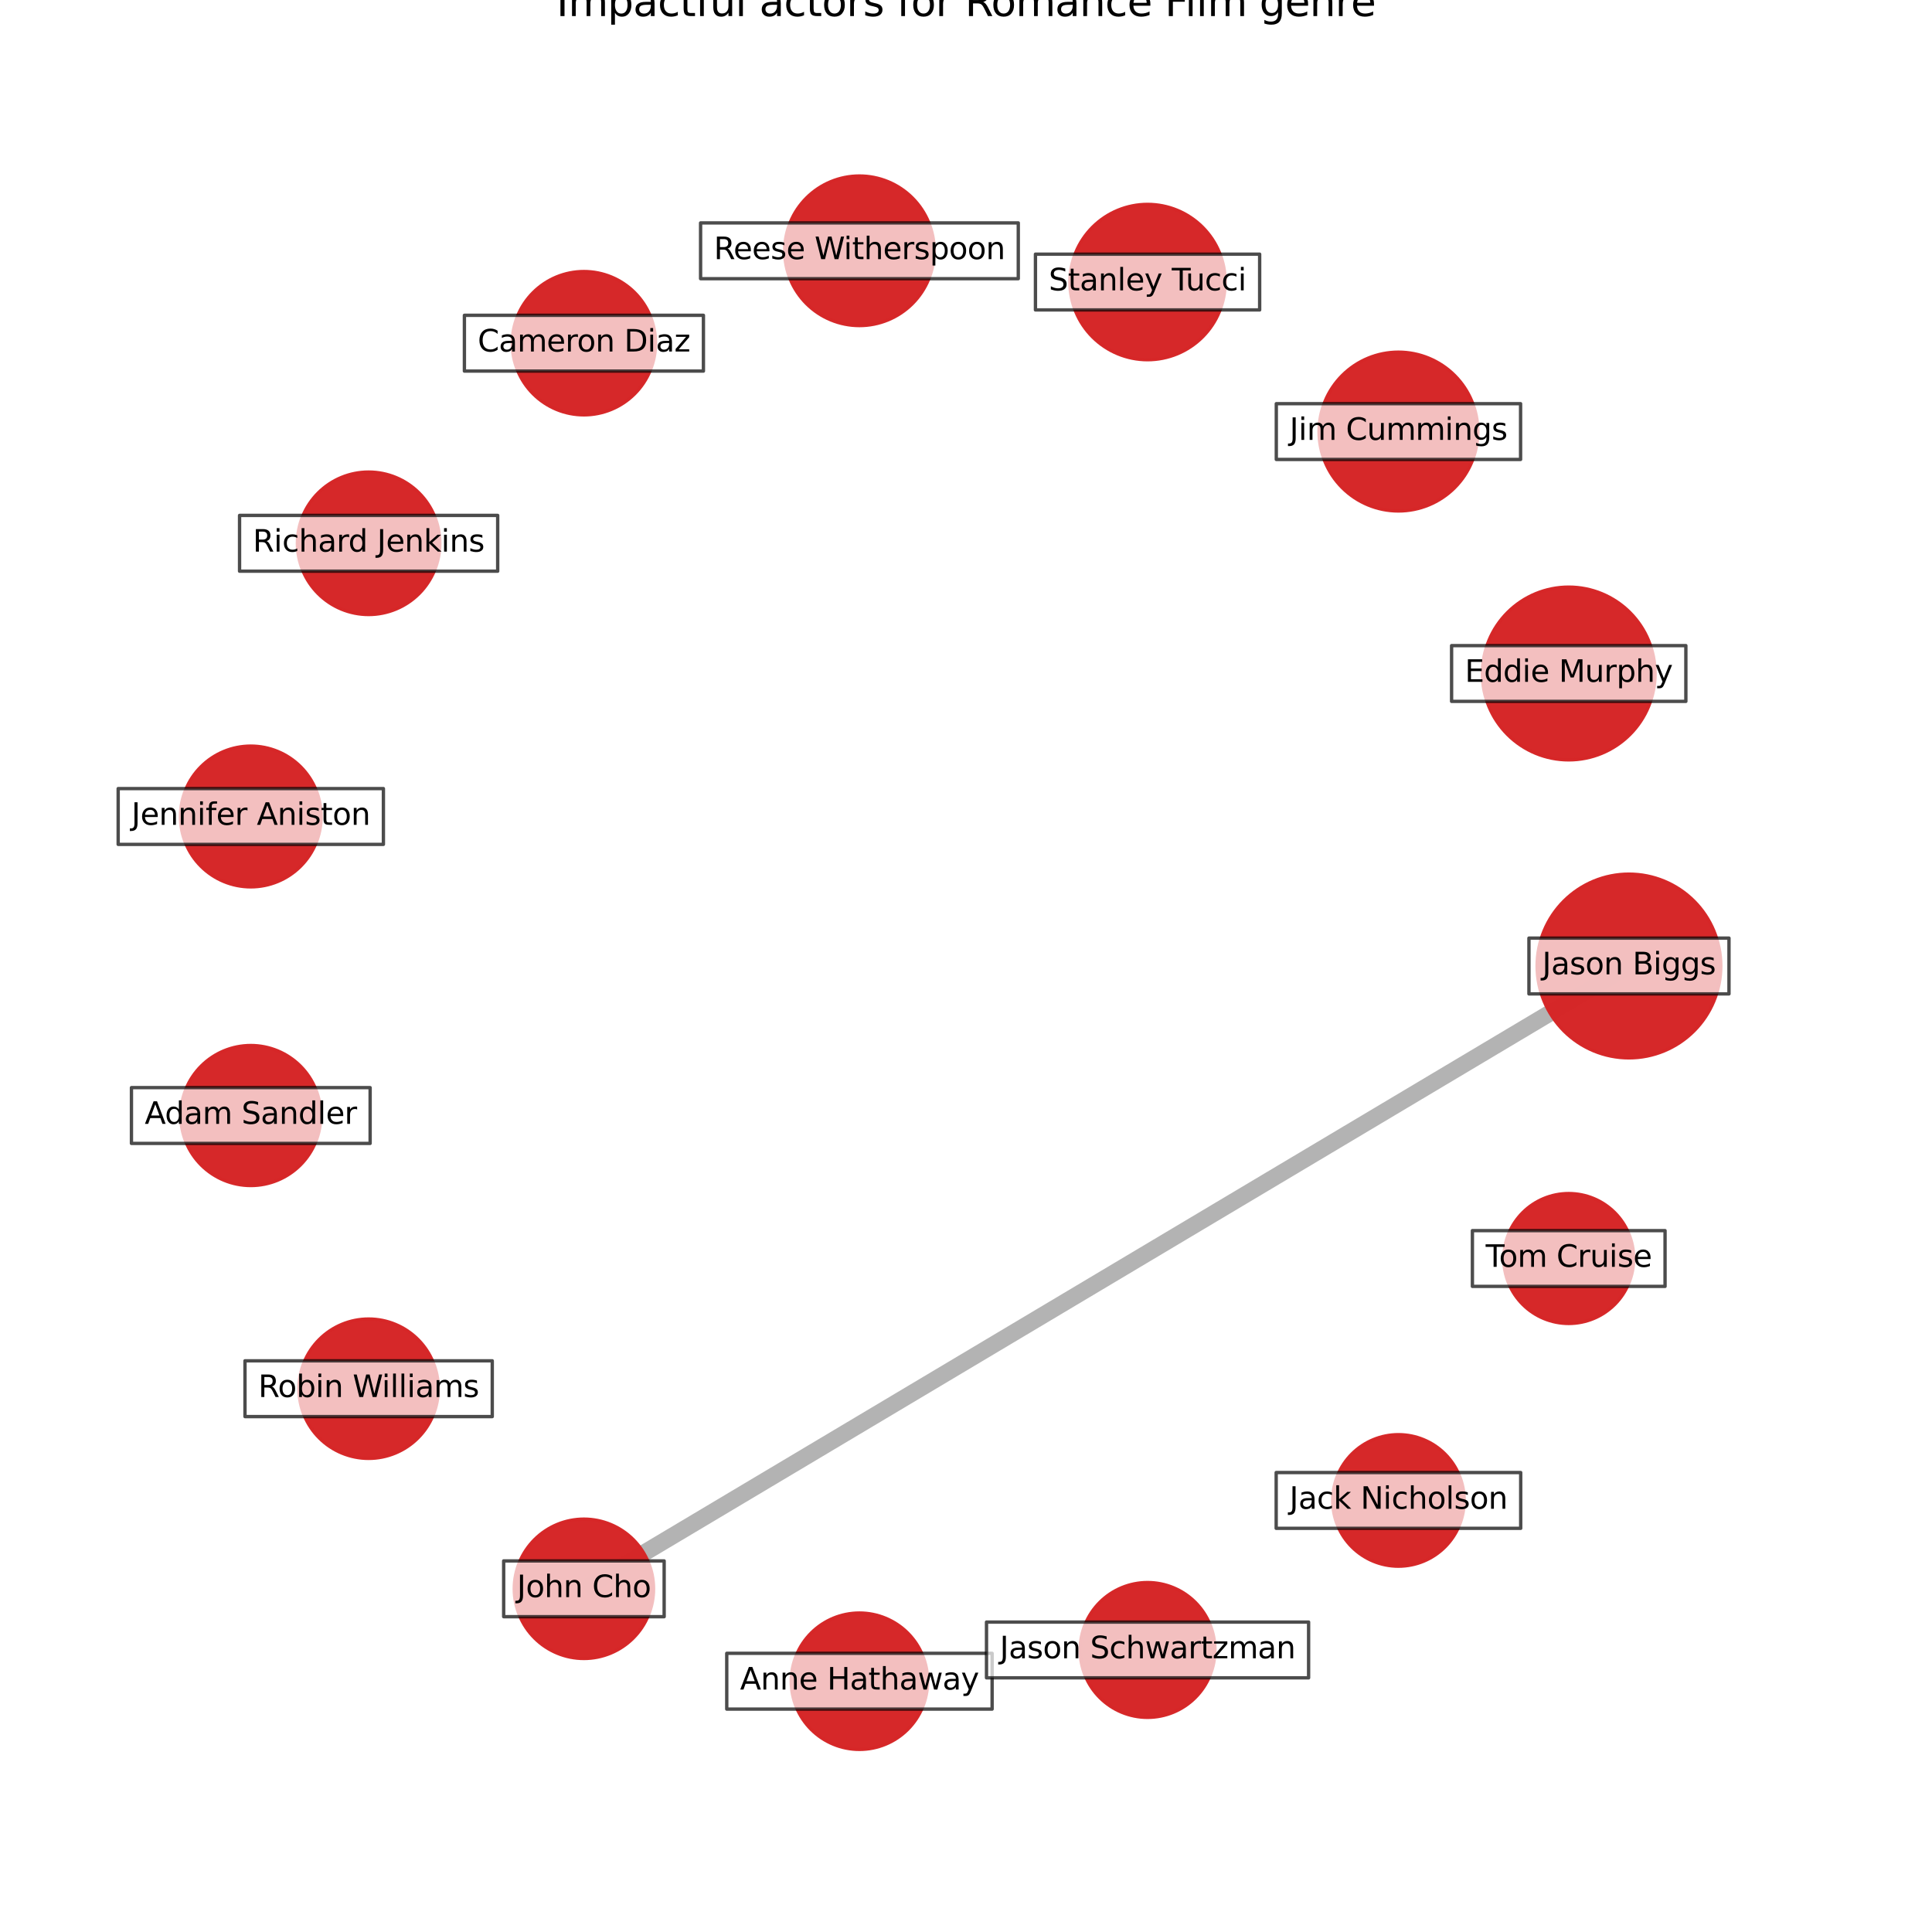 <?xml version="1.0" encoding="utf-8" standalone="no"?>
<!DOCTYPE svg PUBLIC "-//W3C//DTD SVG 1.1//EN"
  "http://www.w3.org/Graphics/SVG/1.1/DTD/svg11.dtd">
<svg xmlns:xlink="http://www.w3.org/1999/xlink" width="576pt" height="576pt" viewBox="0 0 576 576" xmlns="http://www.w3.org/2000/svg" version="1.1">
 <defs>
  <style type="text/css">*{stroke-linejoin: round; stroke-linecap: butt}</style>
 </defs>
 <g id="figure_1">
  <g id="patch_1">
   <path d="M 0 576 
L 576 576 
L 576 0 
L 0 0 
z
" style="fill: #ffffff"/>
  </g>
  <g id="axes_1">
   <g id="LineCollection_1">
    <path d="M 485.652 288 
L 174.086 473.68 
" clip-path="url(#p1ddff56d52)" style="fill: none; stroke: #000000; stroke-opacity: 0.3; stroke-width: 5"/>
   </g>
   <g id="PathCollection_1">
    <path d="M 485.652 315.386 
C 492.915 315.386 499.882 312.501 505.017 307.365 
C 510.153 302.229 513.039 295.263 513.039 288 
C 513.039 280.737 510.153 273.771 505.017 268.635 
C 499.882 263.499 492.915 260.614 485.652 260.614 
C 478.39 260.614 471.423 263.499 466.288 268.635 
C 461.152 273.771 458.266 280.737 458.266 288 
C 458.266 295.263 461.152 302.229 466.288 307.365 
C 471.423 312.501 478.39 315.386 485.652 315.386 
z
" clip-path="url(#p1ddff56d52)" style="fill: #d62728; fill-opacity: 0.99; stroke: #d62728; stroke-opacity: 0.99"/>
    <path d="M 467.695 226.542 
C 474.524 226.542 481.073 223.829 485.902 219.001 
C 490.731 214.172 493.444 207.622 493.444 200.794 
C 493.444 193.965 490.731 187.415 485.902 182.586 
C 481.073 177.758 474.524 175.045 467.695 175.045 
C 460.866 175.045 454.316 177.758 449.488 182.586 
C 444.659 187.415 441.946 193.965 441.946 200.794 
C 441.946 207.622 444.659 214.172 449.488 219.001 
C 454.316 223.829 460.866 226.542 467.695 226.542 
z
" clip-path="url(#p1ddff56d52)" style="fill: #d62728; fill-opacity: 0.99; stroke: #d62728; stroke-opacity: 0.99"/>
    <path d="M 416.927 152.336 
C 423.205 152.336 429.226 149.842 433.665 145.403 
C 438.104 140.965 440.598 134.943 440.598 128.666 
C 440.598 122.388 438.104 116.367 433.665 111.928 
C 429.226 107.489 423.205 104.995 416.927 104.995 
C 410.65 104.995 404.628 107.489 400.19 111.928 
C 395.751 116.367 393.257 122.388 393.257 128.666 
C 393.257 134.943 395.751 140.965 400.19 145.403 
C 404.628 149.842 410.65 152.336 416.927 152.336 
z
" clip-path="url(#p1ddff56d52)" style="fill: #d62728; fill-opacity: 0.99; stroke: #d62728; stroke-opacity: 0.99"/>
    <path d="M 342.128 107.242 
C 348.268 107.242 354.157 104.802 358.499 100.46 
C 362.841 96.118 365.281 90.229 365.281 84.088 
C 365.281 77.948 362.841 72.059 358.499 67.717 
C 354.157 63.375 348.268 60.935 342.128 60.935 
C 335.987 60.935 330.098 63.375 325.756 67.717 
C 321.414 72.059 318.975 77.948 318.975 84.088 
C 318.975 90.229 321.414 96.118 325.756 100.46 
C 330.098 104.802 335.987 107.242 342.128 107.242 
z
" clip-path="url(#p1ddff56d52)" style="fill: #d62728; fill-opacity: 0.99; stroke: #d62728; stroke-opacity: 0.99"/>
    <path d="M 256.23 97.064 
C 262.142 97.064 267.813 94.715 271.994 90.534 
C 276.175 86.353 278.524 80.682 278.524 74.769 
C 278.524 68.857 276.175 63.186 271.994 59.005 
C 267.813 54.824 262.142 52.475 256.23 52.475 
C 250.317 52.475 244.646 54.824 240.465 59.005 
C 236.284 63.186 233.935 68.857 233.935 74.769 
C 233.935 80.682 236.284 86.353 240.465 90.534 
C 244.646 94.715 250.317 97.064 256.23 97.064 
z
" clip-path="url(#p1ddff56d52)" style="fill: #d62728; fill-opacity: 0.99; stroke: #d62728; stroke-opacity: 0.99"/>
    <path d="M 174.086 123.682 
C 179.751 123.682 185.185 121.431 189.191 117.425 
C 193.198 113.419 195.448 107.985 195.448 102.32 
C 195.448 96.654 193.198 91.22 189.191 87.214 
C 185.185 83.208 179.751 80.957 174.086 80.957 
C 168.42 80.957 162.986 83.208 158.98 87.214 
C 154.974 91.22 152.723 96.654 152.723 102.32 
C 152.723 107.985 154.974 113.419 158.98 117.425 
C 162.986 121.431 168.42 123.682 174.086 123.682 
z
" clip-path="url(#p1ddff56d52)" style="fill: #d62728; fill-opacity: 0.99; stroke: #d62728; stroke-opacity: 0.99"/>
    <path d="M 109.9 183.209 
C 115.531 183.209 120.932 180.972 124.914 176.99 
C 128.896 173.008 131.133 167.607 131.133 161.976 
C 131.133 156.345 128.896 150.943 124.914 146.961 
C 120.932 142.979 115.531 140.742 109.9 140.742 
C 104.268 140.742 98.867 142.979 94.885 146.961 
C 90.903 150.943 88.666 156.345 88.666 161.976 
C 88.666 167.607 90.903 173.008 94.885 176.99 
C 98.867 180.972 104.268 183.209 109.9 183.209 
z
" clip-path="url(#p1ddff56d52)" style="fill: #d62728; fill-opacity: 0.99; stroke: #d62728; stroke-opacity: 0.99"/>
    <path d="M 74.769 264.403 
C 80.333 264.403 85.67 262.192 89.604 258.258 
C 93.539 254.323 95.749 248.987 95.749 243.423 
C 95.749 237.859 93.539 232.522 89.604 228.588 
C 85.67 224.653 80.333 222.443 74.769 222.443 
C 69.205 222.443 63.868 224.653 59.934 228.588 
C 56 232.522 53.789 237.859 53.789 243.423 
C 53.789 248.987 56 254.323 59.934 258.258 
C 63.868 262.192 69.205 264.403 74.769 264.403 
z
" clip-path="url(#p1ddff56d52)" style="fill: #d62728; fill-opacity: 0.99; stroke: #d62728; stroke-opacity: 0.99"/>
    <path d="M 74.769 353.448 
C 80.304 353.448 85.613 351.249 89.527 347.335 
C 93.441 343.421 95.64 338.112 95.64 332.577 
C 95.64 327.042 93.441 321.733 89.527 317.82 
C 85.613 313.906 80.304 311.707 74.769 311.707 
C 69.234 311.707 63.925 313.906 60.012 317.82 
C 56.098 321.733 53.899 327.042 53.899 332.577 
C 53.899 338.112 56.098 343.421 60.012 347.335 
C 63.925 351.249 69.234 353.448 74.769 353.448 
z
" clip-path="url(#p1ddff56d52)" style="fill: #d62728; fill-opacity: 0.99; stroke: #d62728; stroke-opacity: 0.99"/>
    <path d="M 109.9 434.796 
C 115.408 434.796 120.692 432.607 124.587 428.712 
C 128.482 424.817 130.671 419.533 130.671 414.024 
C 130.671 408.516 128.482 403.232 124.587 399.337 
C 120.692 395.441 115.408 393.253 109.9 393.253 
C 104.391 393.253 99.107 395.441 95.212 399.337 
C 91.317 403.232 89.128 408.516 89.128 414.024 
C 89.128 419.533 91.317 424.817 95.212 428.712 
C 99.107 432.607 104.391 434.796 109.9 434.796 
z
" clip-path="url(#p1ddff56d52)" style="fill: #d62728; fill-opacity: 0.99; stroke: #d62728; stroke-opacity: 0.99"/>
    <path d="M 174.086 494.448 
C 179.594 494.448 184.876 492.26 188.771 488.366 
C 192.666 484.471 194.854 479.188 194.854 473.68 
C 194.854 468.173 192.666 462.89 188.771 458.995 
C 184.876 455.101 179.594 452.912 174.086 452.912 
C 168.578 452.912 163.295 455.101 159.401 458.995 
C 155.506 462.89 153.318 468.173 153.318 473.68 
C 153.318 479.188 155.506 484.471 159.401 488.366 
C 163.295 492.26 168.578 494.448 174.086 494.448 
z
" clip-path="url(#p1ddff56d52)" style="fill: #d62728; fill-opacity: 0.99; stroke: #d62728; stroke-opacity: 0.99"/>
    <path d="M 256.23 521.558 
C 261.62 521.558 266.791 519.416 270.603 515.604 
C 274.415 511.792 276.557 506.622 276.557 501.231 
C 276.557 495.84 274.415 490.669 270.603 486.857 
C 266.791 483.045 261.62 480.904 256.23 480.904 
C 250.839 480.904 245.668 483.045 241.856 486.857 
C 238.044 490.669 235.902 495.84 235.902 501.231 
C 235.902 506.622 238.044 511.792 241.856 515.604 
C 245.668 519.416 250.839 521.558 256.23 521.558 
z
" clip-path="url(#p1ddff56d52)" style="fill: #d62728; fill-opacity: 0.99; stroke: #d62728; stroke-opacity: 0.99"/>
    <path d="M 342.128 512.006 
C 347.457 512.006 352.569 509.889 356.337 506.121 
C 360.105 502.352 362.222 497.241 362.222 491.912 
C 362.222 486.582 360.105 481.471 356.337 477.702 
C 352.569 473.934 347.457 471.817 342.128 471.817 
C 336.798 471.817 331.687 473.934 327.918 477.702 
C 324.15 481.471 322.033 486.582 322.033 491.912 
C 322.033 497.241 324.15 502.352 327.918 506.121 
C 331.687 509.889 336.798 512.006 342.128 512.006 
z
" clip-path="url(#p1ddff56d52)" style="fill: #d62728; fill-opacity: 0.99; stroke: #d62728; stroke-opacity: 0.99"/>
    <path d="M 416.927 466.938 
C 422.126 466.938 427.113 464.872 430.789 461.196 
C 434.465 457.52 436.531 452.533 436.531 447.334 
C 436.531 442.135 434.465 437.149 430.789 433.472 
C 427.113 429.796 422.126 427.731 416.927 427.731 
C 411.728 427.731 406.742 429.796 403.066 433.472 
C 399.389 437.149 397.324 442.135 397.324 447.334 
C 397.324 452.533 399.389 457.52 403.066 461.196 
C 406.742 464.872 411.728 466.938 416.927 466.938 
z
" clip-path="url(#p1ddff56d52)" style="fill: #d62728; fill-opacity: 0.99; stroke: #d62728; stroke-opacity: 0.99"/>
    <path d="M 467.695 394.571 
C 472.831 394.571 477.757 392.531 481.388 388.9 
C 485.019 385.268 487.06 380.342 487.06 375.206 
C 487.06 370.071 485.019 365.145 481.388 361.513 
C 477.757 357.882 472.831 355.842 467.695 355.842 
C 462.559 355.842 457.633 357.882 454.002 361.513 
C 450.37 365.145 448.33 370.071 448.33 375.206 
C 448.33 380.342 450.37 385.268 454.002 388.9 
C 457.633 392.531 462.559 394.571 467.695 394.571 
z
" clip-path="url(#p1ddff56d52)" style="fill: #d62728; fill-opacity: 0.99; stroke: #d62728; stroke-opacity: 0.99"/>
   </g>
   <g id="text_1">
    <g id="patch_2">
     <path d="M 455.832 296.315 
L 515.473 296.315 
L 515.473 279.685 
L 455.832 279.685 
z
" clip-path="url(#p1ddff56d52)" style="fill: #ffffff; opacity: 0.7; stroke: #000000; stroke-linejoin: miter"/>
    </g>
    <g clip-path="url(#p1ddff56d52)">
     <!-- Jason Biggs -->
     <g transform="translate(459.792 290.483)scale(0.09 -0.09)">
      <defs>
       <path id="DejaVuSans-4a" d="M 628 4666 
L 1259 4666 
L 1259 325 
Q 1259 -519 939 -900 
Q 619 -1281 -91 -1281 
L -331 -1281 
L -331 -750 
L -134 -750 
Q 284 -750 456 -515 
Q 628 -281 628 325 
L 628 4666 
z
" transform="scale(0.016)"/>
       <path id="DejaVuSans-61" d="M 2194 1759 
Q 1497 1759 1228 1600 
Q 959 1441 959 1056 
Q 959 750 1161 570 
Q 1363 391 1709 391 
Q 2188 391 2477 730 
Q 2766 1069 2766 1631 
L 2766 1759 
L 2194 1759 
z
M 3341 1997 
L 3341 0 
L 2766 0 
L 2766 531 
Q 2569 213 2275 61 
Q 1981 -91 1556 -91 
Q 1019 -91 701 211 
Q 384 513 384 1019 
Q 384 1609 779 1909 
Q 1175 2209 1959 2209 
L 2766 2209 
L 2766 2266 
Q 2766 2663 2505 2880 
Q 2244 3097 1772 3097 
Q 1472 3097 1187 3025 
Q 903 2953 641 2809 
L 641 3341 
Q 956 3463 1253 3523 
Q 1550 3584 1831 3584 
Q 2591 3584 2966 3190 
Q 3341 2797 3341 1997 
z
" transform="scale(0.016)"/>
       <path id="DejaVuSans-73" d="M 2834 3397 
L 2834 2853 
Q 2591 2978 2328 3040 
Q 2066 3103 1784 3103 
Q 1356 3103 1142 2972 
Q 928 2841 928 2578 
Q 928 2378 1081 2264 
Q 1234 2150 1697 2047 
L 1894 2003 
Q 2506 1872 2764 1633 
Q 3022 1394 3022 966 
Q 3022 478 2636 193 
Q 2250 -91 1575 -91 
Q 1294 -91 989 -36 
Q 684 19 347 128 
L 347 722 
Q 666 556 975 473 
Q 1284 391 1588 391 
Q 1994 391 2212 530 
Q 2431 669 2431 922 
Q 2431 1156 2273 1281 
Q 2116 1406 1581 1522 
L 1381 1569 
Q 847 1681 609 1914 
Q 372 2147 372 2553 
Q 372 3047 722 3315 
Q 1072 3584 1716 3584 
Q 2034 3584 2315 3537 
Q 2597 3491 2834 3397 
z
" transform="scale(0.016)"/>
       <path id="DejaVuSans-6f" d="M 1959 3097 
Q 1497 3097 1228 2736 
Q 959 2375 959 1747 
Q 959 1119 1226 758 
Q 1494 397 1959 397 
Q 2419 397 2687 759 
Q 2956 1122 2956 1747 
Q 2956 2369 2687 2733 
Q 2419 3097 1959 3097 
z
M 1959 3584 
Q 2709 3584 3137 3096 
Q 3566 2609 3566 1747 
Q 3566 888 3137 398 
Q 2709 -91 1959 -91 
Q 1206 -91 779 398 
Q 353 888 353 1747 
Q 353 2609 779 3096 
Q 1206 3584 1959 3584 
z
" transform="scale(0.016)"/>
       <path id="DejaVuSans-6e" d="M 3513 2113 
L 3513 0 
L 2938 0 
L 2938 2094 
Q 2938 2591 2744 2837 
Q 2550 3084 2163 3084 
Q 1697 3084 1428 2787 
Q 1159 2491 1159 1978 
L 1159 0 
L 581 0 
L 581 3500 
L 1159 3500 
L 1159 2956 
Q 1366 3272 1645 3428 
Q 1925 3584 2291 3584 
Q 2894 3584 3203 3211 
Q 3513 2838 3513 2113 
z
" transform="scale(0.016)"/>
       <path id="DejaVuSans-20" transform="scale(0.016)"/>
       <path id="DejaVuSans-42" d="M 1259 2228 
L 1259 519 
L 2272 519 
Q 2781 519 3026 730 
Q 3272 941 3272 1375 
Q 3272 1813 3026 2020 
Q 2781 2228 2272 2228 
L 1259 2228 
z
M 1259 4147 
L 1259 2741 
L 2194 2741 
Q 2656 2741 2882 2914 
Q 3109 3088 3109 3444 
Q 3109 3797 2882 3972 
Q 2656 4147 2194 4147 
L 1259 4147 
z
M 628 4666 
L 2241 4666 
Q 2963 4666 3353 4366 
Q 3744 4066 3744 3513 
Q 3744 3084 3544 2831 
Q 3344 2578 2956 2516 
Q 3422 2416 3680 2098 
Q 3938 1781 3938 1306 
Q 3938 681 3513 340 
Q 3088 0 2303 0 
L 628 0 
L 628 4666 
z
" transform="scale(0.016)"/>
       <path id="DejaVuSans-69" d="M 603 3500 
L 1178 3500 
L 1178 0 
L 603 0 
L 603 3500 
z
M 603 4863 
L 1178 4863 
L 1178 4134 
L 603 4134 
L 603 4863 
z
" transform="scale(0.016)"/>
       <path id="DejaVuSans-67" d="M 2906 1791 
Q 2906 2416 2648 2759 
Q 2391 3103 1925 3103 
Q 1463 3103 1205 2759 
Q 947 2416 947 1791 
Q 947 1169 1205 825 
Q 1463 481 1925 481 
Q 2391 481 2648 825 
Q 2906 1169 2906 1791 
z
M 3481 434 
Q 3481 -459 3084 -895 
Q 2688 -1331 1869 -1331 
Q 1566 -1331 1297 -1286 
Q 1028 -1241 775 -1147 
L 775 -588 
Q 1028 -725 1275 -790 
Q 1522 -856 1778 -856 
Q 2344 -856 2625 -561 
Q 2906 -266 2906 331 
L 2906 616 
Q 2728 306 2450 153 
Q 2172 0 1784 0 
Q 1141 0 747 490 
Q 353 981 353 1791 
Q 353 2603 747 3093 
Q 1141 3584 1784 3584 
Q 2172 3584 2450 3431 
Q 2728 3278 2906 2969 
L 2906 3500 
L 3481 3500 
L 3481 434 
z
" transform="scale(0.016)"/>
      </defs>
      <use xlink:href="#DejaVuSans-4a"/>
      <use xlink:href="#DejaVuSans-61" x="29.492"/>
      <use xlink:href="#DejaVuSans-73" x="90.771"/>
      <use xlink:href="#DejaVuSans-6f" x="142.871"/>
      <use xlink:href="#DejaVuSans-6e" x="204.053"/>
      <use xlink:href="#DejaVuSans-20" x="267.432"/>
      <use xlink:href="#DejaVuSans-42" x="299.219"/>
      <use xlink:href="#DejaVuSans-69" x="367.822"/>
      <use xlink:href="#DejaVuSans-67" x="395.605"/>
      <use xlink:href="#DejaVuSans-67" x="459.082"/>
      <use xlink:href="#DejaVuSans-73" x="522.559"/>
     </g>
    </g>
   </g>
   <g id="text_2">
    <g id="patch_3">
     <path d="M 432.772 209.109 
L 502.618 209.109 
L 502.618 192.478 
L 432.772 192.478 
z
" clip-path="url(#p1ddff56d52)" style="fill: #ffffff; opacity: 0.7; stroke: #000000; stroke-linejoin: miter"/>
    </g>
    <g clip-path="url(#p1ddff56d52)">
     <!-- Eddie Murphy -->
     <g transform="translate(436.732 203.277)scale(0.09 -0.09)">
      <defs>
       <path id="DejaVuSans-45" d="M 628 4666 
L 3578 4666 
L 3578 4134 
L 1259 4134 
L 1259 2753 
L 3481 2753 
L 3481 2222 
L 1259 2222 
L 1259 531 
L 3634 531 
L 3634 0 
L 628 0 
L 628 4666 
z
" transform="scale(0.016)"/>
       <path id="DejaVuSans-64" d="M 2906 2969 
L 2906 4863 
L 3481 4863 
L 3481 0 
L 2906 0 
L 2906 525 
Q 2725 213 2448 61 
Q 2172 -91 1784 -91 
Q 1150 -91 751 415 
Q 353 922 353 1747 
Q 353 2572 751 3078 
Q 1150 3584 1784 3584 
Q 2172 3584 2448 3432 
Q 2725 3281 2906 2969 
z
M 947 1747 
Q 947 1113 1208 752 
Q 1469 391 1925 391 
Q 2381 391 2643 752 
Q 2906 1113 2906 1747 
Q 2906 2381 2643 2742 
Q 2381 3103 1925 3103 
Q 1469 3103 1208 2742 
Q 947 2381 947 1747 
z
" transform="scale(0.016)"/>
       <path id="DejaVuSans-65" d="M 3597 1894 
L 3597 1613 
L 953 1613 
Q 991 1019 1311 708 
Q 1631 397 2203 397 
Q 2534 397 2845 478 
Q 3156 559 3463 722 
L 3463 178 
Q 3153 47 2828 -22 
Q 2503 -91 2169 -91 
Q 1331 -91 842 396 
Q 353 884 353 1716 
Q 353 2575 817 3079 
Q 1281 3584 2069 3584 
Q 2775 3584 3186 3129 
Q 3597 2675 3597 1894 
z
M 3022 2063 
Q 3016 2534 2758 2815 
Q 2500 3097 2075 3097 
Q 1594 3097 1305 2825 
Q 1016 2553 972 2059 
L 3022 2063 
z
" transform="scale(0.016)"/>
       <path id="DejaVuSans-4d" d="M 628 4666 
L 1569 4666 
L 2759 1491 
L 3956 4666 
L 4897 4666 
L 4897 0 
L 4281 0 
L 4281 4097 
L 3078 897 
L 2444 897 
L 1241 4097 
L 1241 0 
L 628 0 
L 628 4666 
z
" transform="scale(0.016)"/>
       <path id="DejaVuSans-75" d="M 544 1381 
L 544 3500 
L 1119 3500 
L 1119 1403 
Q 1119 906 1312 657 
Q 1506 409 1894 409 
Q 2359 409 2629 706 
Q 2900 1003 2900 1516 
L 2900 3500 
L 3475 3500 
L 3475 0 
L 2900 0 
L 2900 538 
Q 2691 219 2414 64 
Q 2138 -91 1772 -91 
Q 1169 -91 856 284 
Q 544 659 544 1381 
z
M 1991 3584 
L 1991 3584 
z
" transform="scale(0.016)"/>
       <path id="DejaVuSans-72" d="M 2631 2963 
Q 2534 3019 2420 3045 
Q 2306 3072 2169 3072 
Q 1681 3072 1420 2755 
Q 1159 2438 1159 1844 
L 1159 0 
L 581 0 
L 581 3500 
L 1159 3500 
L 1159 2956 
Q 1341 3275 1631 3429 
Q 1922 3584 2338 3584 
Q 2397 3584 2469 3576 
Q 2541 3569 2628 3553 
L 2631 2963 
z
" transform="scale(0.016)"/>
       <path id="DejaVuSans-70" d="M 1159 525 
L 1159 -1331 
L 581 -1331 
L 581 3500 
L 1159 3500 
L 1159 2969 
Q 1341 3281 1617 3432 
Q 1894 3584 2278 3584 
Q 2916 3584 3314 3078 
Q 3713 2572 3713 1747 
Q 3713 922 3314 415 
Q 2916 -91 2278 -91 
Q 1894 -91 1617 61 
Q 1341 213 1159 525 
z
M 3116 1747 
Q 3116 2381 2855 2742 
Q 2594 3103 2138 3103 
Q 1681 3103 1420 2742 
Q 1159 2381 1159 1747 
Q 1159 1113 1420 752 
Q 1681 391 2138 391 
Q 2594 391 2855 752 
Q 3116 1113 3116 1747 
z
" transform="scale(0.016)"/>
       <path id="DejaVuSans-68" d="M 3513 2113 
L 3513 0 
L 2938 0 
L 2938 2094 
Q 2938 2591 2744 2837 
Q 2550 3084 2163 3084 
Q 1697 3084 1428 2787 
Q 1159 2491 1159 1978 
L 1159 0 
L 581 0 
L 581 4863 
L 1159 4863 
L 1159 2956 
Q 1366 3272 1645 3428 
Q 1925 3584 2291 3584 
Q 2894 3584 3203 3211 
Q 3513 2838 3513 2113 
z
" transform="scale(0.016)"/>
       <path id="DejaVuSans-79" d="M 2059 -325 
Q 1816 -950 1584 -1140 
Q 1353 -1331 966 -1331 
L 506 -1331 
L 506 -850 
L 844 -850 
Q 1081 -850 1212 -737 
Q 1344 -625 1503 -206 
L 1606 56 
L 191 3500 
L 800 3500 
L 1894 763 
L 2988 3500 
L 3597 3500 
L 2059 -325 
z
" transform="scale(0.016)"/>
      </defs>
      <use xlink:href="#DejaVuSans-45"/>
      <use xlink:href="#DejaVuSans-64" x="63.184"/>
      <use xlink:href="#DejaVuSans-64" x="126.66"/>
      <use xlink:href="#DejaVuSans-69" x="190.137"/>
      <use xlink:href="#DejaVuSans-65" x="217.92"/>
      <use xlink:href="#DejaVuSans-20" x="279.443"/>
      <use xlink:href="#DejaVuSans-4d" x="311.23"/>
      <use xlink:href="#DejaVuSans-75" x="397.51"/>
      <use xlink:href="#DejaVuSans-72" x="460.889"/>
      <use xlink:href="#DejaVuSans-70" x="502.002"/>
      <use xlink:href="#DejaVuSans-68" x="565.479"/>
      <use xlink:href="#DejaVuSans-79" x="628.857"/>
     </g>
    </g>
   </g>
   <g id="text_3">
    <g id="patch_4">
     <path d="M 380.512 136.981 
L 453.342 136.981 
L 453.342 120.351 
L 380.512 120.351 
z
" clip-path="url(#p1ddff56d52)" style="fill: #ffffff; opacity: 0.7; stroke: #000000; stroke-linejoin: miter"/>
    </g>
    <g clip-path="url(#p1ddff56d52)">
     <!-- Jim Cummings -->
     <g transform="translate(384.472 131.149)scale(0.09 -0.09)">
      <defs>
       <path id="DejaVuSans-6d" d="M 3328 2828 
Q 3544 3216 3844 3400 
Q 4144 3584 4550 3584 
Q 5097 3584 5394 3201 
Q 5691 2819 5691 2113 
L 5691 0 
L 5113 0 
L 5113 2094 
Q 5113 2597 4934 2840 
Q 4756 3084 4391 3084 
Q 3944 3084 3684 2787 
Q 3425 2491 3425 1978 
L 3425 0 
L 2847 0 
L 2847 2094 
Q 2847 2600 2669 2842 
Q 2491 3084 2119 3084 
Q 1678 3084 1418 2786 
Q 1159 2488 1159 1978 
L 1159 0 
L 581 0 
L 581 3500 
L 1159 3500 
L 1159 2956 
Q 1356 3278 1631 3431 
Q 1906 3584 2284 3584 
Q 2666 3584 2933 3390 
Q 3200 3197 3328 2828 
z
" transform="scale(0.016)"/>
       <path id="DejaVuSans-43" d="M 4122 4306 
L 4122 3641 
Q 3803 3938 3442 4084 
Q 3081 4231 2675 4231 
Q 1875 4231 1450 3742 
Q 1025 3253 1025 2328 
Q 1025 1406 1450 917 
Q 1875 428 2675 428 
Q 3081 428 3442 575 
Q 3803 722 4122 1019 
L 4122 359 
Q 3791 134 3420 21 
Q 3050 -91 2638 -91 
Q 1578 -91 968 557 
Q 359 1206 359 2328 
Q 359 3453 968 4101 
Q 1578 4750 2638 4750 
Q 3056 4750 3426 4639 
Q 3797 4528 4122 4306 
z
" transform="scale(0.016)"/>
      </defs>
      <use xlink:href="#DejaVuSans-4a"/>
      <use xlink:href="#DejaVuSans-69" x="29.492"/>
      <use xlink:href="#DejaVuSans-6d" x="57.275"/>
      <use xlink:href="#DejaVuSans-20" x="154.688"/>
      <use xlink:href="#DejaVuSans-43" x="186.475"/>
      <use xlink:href="#DejaVuSans-75" x="256.299"/>
      <use xlink:href="#DejaVuSans-6d" x="319.678"/>
      <use xlink:href="#DejaVuSans-6d" x="417.09"/>
      <use xlink:href="#DejaVuSans-69" x="514.502"/>
      <use xlink:href="#DejaVuSans-6e" x="542.285"/>
      <use xlink:href="#DejaVuSans-67" x="605.664"/>
      <use xlink:href="#DejaVuSans-73" x="669.141"/>
     </g>
    </g>
   </g>
   <g id="text_4">
    <g id="patch_5">
     <path d="M 308.706 92.404 
L 375.549 92.404 
L 375.549 75.773 
L 308.706 75.773 
z
" clip-path="url(#p1ddff56d52)" style="fill: #ffffff; opacity: 0.7; stroke: #000000; stroke-linejoin: miter"/>
    </g>
    <g clip-path="url(#p1ddff56d52)">
     <!-- Stanley Tucci -->
     <g transform="translate(312.666 86.572)scale(0.09 -0.09)">
      <defs>
       <path id="DejaVuSans-53" d="M 3425 4513 
L 3425 3897 
Q 3066 4069 2747 4153 
Q 2428 4238 2131 4238 
Q 1616 4238 1336 4038 
Q 1056 3838 1056 3469 
Q 1056 3159 1242 3001 
Q 1428 2844 1947 2747 
L 2328 2669 
Q 3034 2534 3370 2195 
Q 3706 1856 3706 1288 
Q 3706 609 3251 259 
Q 2797 -91 1919 -91 
Q 1588 -91 1214 -16 
Q 841 59 441 206 
L 441 856 
Q 825 641 1194 531 
Q 1563 422 1919 422 
Q 2459 422 2753 634 
Q 3047 847 3047 1241 
Q 3047 1584 2836 1778 
Q 2625 1972 2144 2069 
L 1759 2144 
Q 1053 2284 737 2584 
Q 422 2884 422 3419 
Q 422 4038 858 4394 
Q 1294 4750 2059 4750 
Q 2388 4750 2728 4690 
Q 3069 4631 3425 4513 
z
" transform="scale(0.016)"/>
       <path id="DejaVuSans-74" d="M 1172 4494 
L 1172 3500 
L 2356 3500 
L 2356 3053 
L 1172 3053 
L 1172 1153 
Q 1172 725 1289 603 
Q 1406 481 1766 481 
L 2356 481 
L 2356 0 
L 1766 0 
Q 1100 0 847 248 
Q 594 497 594 1153 
L 594 3053 
L 172 3053 
L 172 3500 
L 594 3500 
L 594 4494 
L 1172 4494 
z
" transform="scale(0.016)"/>
       <path id="DejaVuSans-6c" d="M 603 4863 
L 1178 4863 
L 1178 0 
L 603 0 
L 603 4863 
z
" transform="scale(0.016)"/>
       <path id="DejaVuSans-54" d="M -19 4666 
L 3928 4666 
L 3928 4134 
L 2272 4134 
L 2272 0 
L 1638 0 
L 1638 4134 
L -19 4134 
L -19 4666 
z
" transform="scale(0.016)"/>
       <path id="DejaVuSans-63" d="M 3122 3366 
L 3122 2828 
Q 2878 2963 2633 3030 
Q 2388 3097 2138 3097 
Q 1578 3097 1268 2742 
Q 959 2388 959 1747 
Q 959 1106 1268 751 
Q 1578 397 2138 397 
Q 2388 397 2633 464 
Q 2878 531 3122 666 
L 3122 134 
Q 2881 22 2623 -34 
Q 2366 -91 2075 -91 
Q 1284 -91 818 406 
Q 353 903 353 1747 
Q 353 2603 823 3093 
Q 1294 3584 2113 3584 
Q 2378 3584 2631 3529 
Q 2884 3475 3122 3366 
z
" transform="scale(0.016)"/>
      </defs>
      <use xlink:href="#DejaVuSans-53"/>
      <use xlink:href="#DejaVuSans-74" x="63.477"/>
      <use xlink:href="#DejaVuSans-61" x="102.686"/>
      <use xlink:href="#DejaVuSans-6e" x="163.965"/>
      <use xlink:href="#DejaVuSans-6c" x="227.344"/>
      <use xlink:href="#DejaVuSans-65" x="255.127"/>
      <use xlink:href="#DejaVuSans-79" x="316.65"/>
      <use xlink:href="#DejaVuSans-20" x="375.83"/>
      <use xlink:href="#DejaVuSans-54" x="407.617"/>
      <use xlink:href="#DejaVuSans-75" x="453.576"/>
      <use xlink:href="#DejaVuSans-63" x="516.955"/>
      <use xlink:href="#DejaVuSans-63" x="571.936"/>
      <use xlink:href="#DejaVuSans-69" x="626.916"/>
     </g>
    </g>
   </g>
   <g id="text_5">
    <g id="patch_6">
     <path d="M 208.871 83.084 
L 303.588 83.084 
L 303.588 66.454 
L 208.871 66.454 
z
" clip-path="url(#p1ddff56d52)" style="fill: #ffffff; opacity: 0.7; stroke: #000000; stroke-linejoin: miter"/>
    </g>
    <g clip-path="url(#p1ddff56d52)">
     <!-- Reese Witherspoon -->
     <g transform="translate(212.831 77.253)scale(0.09 -0.09)">
      <defs>
       <path id="DejaVuSans-52" d="M 2841 2188 
Q 3044 2119 3236 1894 
Q 3428 1669 3622 1275 
L 4263 0 
L 3584 0 
L 2988 1197 
Q 2756 1666 2539 1819 
Q 2322 1972 1947 1972 
L 1259 1972 
L 1259 0 
L 628 0 
L 628 4666 
L 2053 4666 
Q 2853 4666 3247 4331 
Q 3641 3997 3641 3322 
Q 3641 2881 3436 2590 
Q 3231 2300 2841 2188 
z
M 1259 4147 
L 1259 2491 
L 2053 2491 
Q 2509 2491 2742 2702 
Q 2975 2913 2975 3322 
Q 2975 3731 2742 3939 
Q 2509 4147 2053 4147 
L 1259 4147 
z
" transform="scale(0.016)"/>
       <path id="DejaVuSans-57" d="M 213 4666 
L 850 4666 
L 1831 722 
L 2809 4666 
L 3519 4666 
L 4500 722 
L 5478 4666 
L 6119 4666 
L 4947 0 
L 4153 0 
L 3169 4050 
L 2175 0 
L 1381 0 
L 213 4666 
z
" transform="scale(0.016)"/>
      </defs>
      <use xlink:href="#DejaVuSans-52"/>
      <use xlink:href="#DejaVuSans-65" x="64.982"/>
      <use xlink:href="#DejaVuSans-65" x="126.506"/>
      <use xlink:href="#DejaVuSans-73" x="188.029"/>
      <use xlink:href="#DejaVuSans-65" x="240.129"/>
      <use xlink:href="#DejaVuSans-20" x="301.652"/>
      <use xlink:href="#DejaVuSans-57" x="333.439"/>
      <use xlink:href="#DejaVuSans-69" x="430.066"/>
      <use xlink:href="#DejaVuSans-74" x="457.85"/>
      <use xlink:href="#DejaVuSans-68" x="497.059"/>
      <use xlink:href="#DejaVuSans-65" x="560.438"/>
      <use xlink:href="#DejaVuSans-72" x="621.961"/>
      <use xlink:href="#DejaVuSans-73" x="663.074"/>
      <use xlink:href="#DejaVuSans-70" x="715.174"/>
      <use xlink:href="#DejaVuSans-6f" x="778.65"/>
      <use xlink:href="#DejaVuSans-6f" x="839.832"/>
      <use xlink:href="#DejaVuSans-6e" x="901.014"/>
     </g>
    </g>
   </g>
   <g id="text_6">
    <g id="patch_7">
     <path d="M 138.455 110.635 
L 209.717 110.635 
L 209.717 94.004 
L 138.455 94.004 
z
" clip-path="url(#p1ddff56d52)" style="fill: #ffffff; opacity: 0.7; stroke: #000000; stroke-linejoin: miter"/>
    </g>
    <g clip-path="url(#p1ddff56d52)">
     <!-- Cameron Diaz -->
     <g transform="translate(142.415 104.803)scale(0.09 -0.09)">
      <defs>
       <path id="DejaVuSans-44" d="M 1259 4147 
L 1259 519 
L 2022 519 
Q 2988 519 3436 956 
Q 3884 1394 3884 2338 
Q 3884 3275 3436 3711 
Q 2988 4147 2022 4147 
L 1259 4147 
z
M 628 4666 
L 1925 4666 
Q 3281 4666 3915 4102 
Q 4550 3538 4550 2338 
Q 4550 1131 3912 565 
Q 3275 0 1925 0 
L 628 0 
L 628 4666 
z
" transform="scale(0.016)"/>
       <path id="DejaVuSans-7a" d="M 353 3500 
L 3084 3500 
L 3084 2975 
L 922 459 
L 3084 459 
L 3084 0 
L 275 0 
L 275 525 
L 2438 3041 
L 353 3041 
L 353 3500 
z
" transform="scale(0.016)"/>
      </defs>
      <use xlink:href="#DejaVuSans-43"/>
      <use xlink:href="#DejaVuSans-61" x="69.824"/>
      <use xlink:href="#DejaVuSans-6d" x="131.104"/>
      <use xlink:href="#DejaVuSans-65" x="228.516"/>
      <use xlink:href="#DejaVuSans-72" x="290.039"/>
      <use xlink:href="#DejaVuSans-6f" x="328.902"/>
      <use xlink:href="#DejaVuSans-6e" x="390.084"/>
      <use xlink:href="#DejaVuSans-20" x="453.463"/>
      <use xlink:href="#DejaVuSans-44" x="485.25"/>
      <use xlink:href="#DejaVuSans-69" x="562.252"/>
      <use xlink:href="#DejaVuSans-61" x="590.035"/>
      <use xlink:href="#DejaVuSans-7a" x="651.314"/>
     </g>
    </g>
   </g>
   <g id="text_7">
    <g id="patch_8">
     <path d="M 71.42 170.291 
L 148.379 170.291 
L 148.379 153.661 
L 71.42 153.661 
z
" clip-path="url(#p1ddff56d52)" style="fill: #ffffff; opacity: 0.7; stroke: #000000; stroke-linejoin: miter"/>
    </g>
    <g clip-path="url(#p1ddff56d52)">
     <!-- Richard Jenkins -->
     <g transform="translate(75.38 164.459)scale(0.09 -0.09)">
      <defs>
       <path id="DejaVuSans-6b" d="M 581 4863 
L 1159 4863 
L 1159 1991 
L 2875 3500 
L 3609 3500 
L 1753 1863 
L 3688 0 
L 2938 0 
L 1159 1709 
L 1159 0 
L 581 0 
L 581 4863 
z
" transform="scale(0.016)"/>
      </defs>
      <use xlink:href="#DejaVuSans-52"/>
      <use xlink:href="#DejaVuSans-69" x="69.482"/>
      <use xlink:href="#DejaVuSans-63" x="97.266"/>
      <use xlink:href="#DejaVuSans-68" x="152.246"/>
      <use xlink:href="#DejaVuSans-61" x="215.625"/>
      <use xlink:href="#DejaVuSans-72" x="276.904"/>
      <use xlink:href="#DejaVuSans-64" x="316.268"/>
      <use xlink:href="#DejaVuSans-20" x="379.744"/>
      <use xlink:href="#DejaVuSans-4a" x="411.531"/>
      <use xlink:href="#DejaVuSans-65" x="441.023"/>
      <use xlink:href="#DejaVuSans-6e" x="502.547"/>
      <use xlink:href="#DejaVuSans-6b" x="565.926"/>
      <use xlink:href="#DejaVuSans-69" x="623.836"/>
      <use xlink:href="#DejaVuSans-6e" x="651.619"/>
      <use xlink:href="#DejaVuSans-73" x="714.998"/>
     </g>
    </g>
   </g>
   <g id="text_8">
    <g id="patch_9">
     <path d="M 35.232 251.738 
L 114.307 251.738 
L 114.307 235.107 
L 35.232 235.107 
z
" clip-path="url(#p1ddff56d52)" style="fill: #ffffff; opacity: 0.7; stroke: #000000; stroke-linejoin: miter"/>
    </g>
    <g clip-path="url(#p1ddff56d52)">
     <!-- Jennifer Aniston -->
     <g transform="translate(39.192 245.906)scale(0.09 -0.09)">
      <defs>
       <path id="DejaVuSans-66" d="M 2375 4863 
L 2375 4384 
L 1825 4384 
Q 1516 4384 1395 4259 
Q 1275 4134 1275 3809 
L 1275 3500 
L 2222 3500 
L 2222 3053 
L 1275 3053 
L 1275 0 
L 697 0 
L 697 3053 
L 147 3053 
L 147 3500 
L 697 3500 
L 697 3744 
Q 697 4328 969 4595 
Q 1241 4863 1831 4863 
L 2375 4863 
z
" transform="scale(0.016)"/>
       <path id="DejaVuSans-41" d="M 2188 4044 
L 1331 1722 
L 3047 1722 
L 2188 4044 
z
M 1831 4666 
L 2547 4666 
L 4325 0 
L 3669 0 
L 3244 1197 
L 1141 1197 
L 716 0 
L 50 0 
L 1831 4666 
z
" transform="scale(0.016)"/>
      </defs>
      <use xlink:href="#DejaVuSans-4a"/>
      <use xlink:href="#DejaVuSans-65" x="29.492"/>
      <use xlink:href="#DejaVuSans-6e" x="91.016"/>
      <use xlink:href="#DejaVuSans-6e" x="154.395"/>
      <use xlink:href="#DejaVuSans-69" x="217.773"/>
      <use xlink:href="#DejaVuSans-66" x="245.557"/>
      <use xlink:href="#DejaVuSans-65" x="280.762"/>
      <use xlink:href="#DejaVuSans-72" x="342.285"/>
      <use xlink:href="#DejaVuSans-20" x="383.398"/>
      <use xlink:href="#DejaVuSans-41" x="415.186"/>
      <use xlink:href="#DejaVuSans-6e" x="483.594"/>
      <use xlink:href="#DejaVuSans-69" x="546.973"/>
      <use xlink:href="#DejaVuSans-73" x="574.756"/>
      <use xlink:href="#DejaVuSans-74" x="626.855"/>
      <use xlink:href="#DejaVuSans-6f" x="666.064"/>
      <use xlink:href="#DejaVuSans-6e" x="727.246"/>
     </g>
    </g>
   </g>
   <g id="text_9">
    <g id="patch_10">
     <path d="M 39.19 340.893 
L 110.349 340.893 
L 110.349 324.262 
L 39.19 324.262 
z
" clip-path="url(#p1ddff56d52)" style="fill: #ffffff; opacity: 0.7; stroke: #000000; stroke-linejoin: miter"/>
    </g>
    <g clip-path="url(#p1ddff56d52)">
     <!-- Adam Sandler -->
     <g transform="translate(43.15 335.061)scale(0.09 -0.09)">
      <use xlink:href="#DejaVuSans-41"/>
      <use xlink:href="#DejaVuSans-64" x="66.658"/>
      <use xlink:href="#DejaVuSans-61" x="130.135"/>
      <use xlink:href="#DejaVuSans-6d" x="191.414"/>
      <use xlink:href="#DejaVuSans-20" x="288.826"/>
      <use xlink:href="#DejaVuSans-53" x="320.613"/>
      <use xlink:href="#DejaVuSans-61" x="384.09"/>
      <use xlink:href="#DejaVuSans-6e" x="445.369"/>
      <use xlink:href="#DejaVuSans-64" x="508.748"/>
      <use xlink:href="#DejaVuSans-6c" x="572.225"/>
      <use xlink:href="#DejaVuSans-65" x="600.008"/>
      <use xlink:href="#DejaVuSans-72" x="661.531"/>
     </g>
    </g>
   </g>
   <g id="text_10">
    <g id="patch_11">
     <path d="M 73.039 422.339 
L 146.76 422.339 
L 146.76 405.709 
L 73.039 405.709 
z
" clip-path="url(#p1ddff56d52)" style="fill: #ffffff; opacity: 0.7; stroke: #000000; stroke-linejoin: miter"/>
    </g>
    <g clip-path="url(#p1ddff56d52)">
     <!-- Robin Williams -->
     <g transform="translate(76.999 416.508)scale(0.09 -0.09)">
      <defs>
       <path id="DejaVuSans-62" d="M 3116 1747 
Q 3116 2381 2855 2742 
Q 2594 3103 2138 3103 
Q 1681 3103 1420 2742 
Q 1159 2381 1159 1747 
Q 1159 1113 1420 752 
Q 1681 391 2138 391 
Q 2594 391 2855 752 
Q 3116 1113 3116 1747 
z
M 1159 2969 
Q 1341 3281 1617 3432 
Q 1894 3584 2278 3584 
Q 2916 3584 3314 3078 
Q 3713 2572 3713 1747 
Q 3713 922 3314 415 
Q 2916 -91 2278 -91 
Q 1894 -91 1617 61 
Q 1341 213 1159 525 
L 1159 0 
L 581 0 
L 581 4863 
L 1159 4863 
L 1159 2969 
z
" transform="scale(0.016)"/>
      </defs>
      <use xlink:href="#DejaVuSans-52"/>
      <use xlink:href="#DejaVuSans-6f" x="64.982"/>
      <use xlink:href="#DejaVuSans-62" x="126.164"/>
      <use xlink:href="#DejaVuSans-69" x="189.641"/>
      <use xlink:href="#DejaVuSans-6e" x="217.424"/>
      <use xlink:href="#DejaVuSans-20" x="280.803"/>
      <use xlink:href="#DejaVuSans-57" x="312.59"/>
      <use xlink:href="#DejaVuSans-69" x="409.217"/>
      <use xlink:href="#DejaVuSans-6c" x="437"/>
      <use xlink:href="#DejaVuSans-6c" x="464.783"/>
      <use xlink:href="#DejaVuSans-69" x="492.566"/>
      <use xlink:href="#DejaVuSans-61" x="520.35"/>
      <use xlink:href="#DejaVuSans-6d" x="581.629"/>
      <use xlink:href="#DejaVuSans-73" x="679.041"/>
     </g>
    </g>
   </g>
   <g id="text_11">
    <g id="patch_12">
     <path d="M 150.163 481.996 
L 198.008 481.996 
L 198.008 465.365 
L 150.163 465.365 
z
" clip-path="url(#p1ddff56d52)" style="fill: #ffffff; opacity: 0.7; stroke: #000000; stroke-linejoin: miter"/>
    </g>
    <g clip-path="url(#p1ddff56d52)">
     <!-- John Cho -->
     <g transform="translate(154.123 476.164)scale(0.09 -0.09)">
      <use xlink:href="#DejaVuSans-4a"/>
      <use xlink:href="#DejaVuSans-6f" x="29.492"/>
      <use xlink:href="#DejaVuSans-68" x="90.674"/>
      <use xlink:href="#DejaVuSans-6e" x="154.053"/>
      <use xlink:href="#DejaVuSans-20" x="217.432"/>
      <use xlink:href="#DejaVuSans-43" x="249.219"/>
      <use xlink:href="#DejaVuSans-68" x="319.043"/>
      <use xlink:href="#DejaVuSans-6f" x="382.422"/>
     </g>
    </g>
   </g>
   <g id="text_12">
    <g id="patch_13">
     <path d="M 216.672 509.546 
L 295.787 509.546 
L 295.787 492.916 
L 216.672 492.916 
z
" clip-path="url(#p1ddff56d52)" style="fill: #ffffff; opacity: 0.7; stroke: #000000; stroke-linejoin: miter"/>
    </g>
    <g clip-path="url(#p1ddff56d52)">
     <!-- Anne Hathaway -->
     <g transform="translate(220.632 503.714)scale(0.09 -0.09)">
      <defs>
       <path id="DejaVuSans-48" d="M 628 4666 
L 1259 4666 
L 1259 2753 
L 3553 2753 
L 3553 4666 
L 4184 4666 
L 4184 0 
L 3553 0 
L 3553 2222 
L 1259 2222 
L 1259 0 
L 628 0 
L 628 4666 
z
" transform="scale(0.016)"/>
       <path id="DejaVuSans-77" d="M 269 3500 
L 844 3500 
L 1563 769 
L 2278 3500 
L 2956 3500 
L 3675 769 
L 4391 3500 
L 4966 3500 
L 4050 0 
L 3372 0 
L 2619 2869 
L 1863 0 
L 1184 0 
L 269 3500 
z
" transform="scale(0.016)"/>
      </defs>
      <use xlink:href="#DejaVuSans-41"/>
      <use xlink:href="#DejaVuSans-6e" x="68.408"/>
      <use xlink:href="#DejaVuSans-6e" x="131.787"/>
      <use xlink:href="#DejaVuSans-65" x="195.166"/>
      <use xlink:href="#DejaVuSans-20" x="256.689"/>
      <use xlink:href="#DejaVuSans-48" x="288.477"/>
      <use xlink:href="#DejaVuSans-61" x="363.672"/>
      <use xlink:href="#DejaVuSans-74" x="424.951"/>
      <use xlink:href="#DejaVuSans-68" x="464.16"/>
      <use xlink:href="#DejaVuSans-61" x="527.539"/>
      <use xlink:href="#DejaVuSans-77" x="588.818"/>
      <use xlink:href="#DejaVuSans-61" x="670.605"/>
      <use xlink:href="#DejaVuSans-79" x="731.885"/>
     </g>
    </g>
   </g>
   <g id="text_13">
    <g id="patch_14">
     <path d="M 294.113 500.227 
L 390.142 500.227 
L 390.142 483.596 
L 294.113 483.596 
z
" clip-path="url(#p1ddff56d52)" style="fill: #ffffff; opacity: 0.7; stroke: #000000; stroke-linejoin: miter"/>
    </g>
    <g clip-path="url(#p1ddff56d52)">
     <!-- Jason Schwartzman -->
     <g transform="translate(298.073 494.395)scale(0.09 -0.09)">
      <use xlink:href="#DejaVuSans-4a"/>
      <use xlink:href="#DejaVuSans-61" x="29.492"/>
      <use xlink:href="#DejaVuSans-73" x="90.771"/>
      <use xlink:href="#DejaVuSans-6f" x="142.871"/>
      <use xlink:href="#DejaVuSans-6e" x="204.053"/>
      <use xlink:href="#DejaVuSans-20" x="267.432"/>
      <use xlink:href="#DejaVuSans-53" x="299.219"/>
      <use xlink:href="#DejaVuSans-63" x="362.695"/>
      <use xlink:href="#DejaVuSans-68" x="417.676"/>
      <use xlink:href="#DejaVuSans-77" x="481.055"/>
      <use xlink:href="#DejaVuSans-61" x="562.842"/>
      <use xlink:href="#DejaVuSans-72" x="624.121"/>
      <use xlink:href="#DejaVuSans-74" x="665.234"/>
      <use xlink:href="#DejaVuSans-7a" x="704.443"/>
      <use xlink:href="#DejaVuSans-6d" x="756.934"/>
      <use xlink:href="#DejaVuSans-61" x="854.346"/>
      <use xlink:href="#DejaVuSans-6e" x="915.625"/>
     </g>
    </g>
   </g>
   <g id="text_14">
    <g id="patch_15">
     <path d="M 380.476 455.649 
L 453.379 455.649 
L 453.379 439.019 
L 380.476 439.019 
z
" clip-path="url(#p1ddff56d52)" style="fill: #ffffff; opacity: 0.7; stroke: #000000; stroke-linejoin: miter"/>
    </g>
    <g clip-path="url(#p1ddff56d52)">
     <!-- Jack Nicholson -->
     <g transform="translate(384.436 449.818)scale(0.09 -0.09)">
      <defs>
       <path id="DejaVuSans-4e" d="M 628 4666 
L 1478 4666 
L 3547 763 
L 3547 4666 
L 4159 4666 
L 4159 0 
L 3309 0 
L 1241 3903 
L 1241 0 
L 628 0 
L 628 4666 
z
" transform="scale(0.016)"/>
      </defs>
      <use xlink:href="#DejaVuSans-4a"/>
      <use xlink:href="#DejaVuSans-61" x="29.492"/>
      <use xlink:href="#DejaVuSans-63" x="90.771"/>
      <use xlink:href="#DejaVuSans-6b" x="145.752"/>
      <use xlink:href="#DejaVuSans-20" x="203.662"/>
      <use xlink:href="#DejaVuSans-4e" x="235.449"/>
      <use xlink:href="#DejaVuSans-69" x="310.254"/>
      <use xlink:href="#DejaVuSans-63" x="338.037"/>
      <use xlink:href="#DejaVuSans-68" x="393.018"/>
      <use xlink:href="#DejaVuSans-6f" x="456.396"/>
      <use xlink:href="#DejaVuSans-6c" x="517.578"/>
      <use xlink:href="#DejaVuSans-73" x="545.361"/>
      <use xlink:href="#DejaVuSans-6f" x="597.461"/>
      <use xlink:href="#DejaVuSans-6e" x="658.643"/>
     </g>
    </g>
   </g>
   <g id="text_15">
    <g id="patch_16">
     <path d="M 438.977 383.522 
L 496.413 383.522 
L 496.413 366.891 
L 438.977 366.891 
z
" clip-path="url(#p1ddff56d52)" style="fill: #ffffff; opacity: 0.7; stroke: #000000; stroke-linejoin: miter"/>
    </g>
    <g clip-path="url(#p1ddff56d52)">
     <!-- Tom Cruise -->
     <g transform="translate(442.937 377.69)scale(0.09 -0.09)">
      <use xlink:href="#DejaVuSans-54"/>
      <use xlink:href="#DejaVuSans-6f" x="44.084"/>
      <use xlink:href="#DejaVuSans-6d" x="105.266"/>
      <use xlink:href="#DejaVuSans-20" x="202.678"/>
      <use xlink:href="#DejaVuSans-43" x="234.465"/>
      <use xlink:href="#DejaVuSans-72" x="304.289"/>
      <use xlink:href="#DejaVuSans-75" x="345.402"/>
      <use xlink:href="#DejaVuSans-69" x="408.781"/>
      <use xlink:href="#DejaVuSans-73" x="436.564"/>
      <use xlink:href="#DejaVuSans-65" x="488.664"/>
     </g>
    </g>
   </g>
   <g id="text_16">
    <!-- Impactful actors for Romance Film genre -->
    <g transform="translate(165.885 4.8)scale(0.12 -0.12)">
     <defs>
      <path id="DejaVuSans-49" d="M 628 4666 
L 1259 4666 
L 1259 0 
L 628 0 
L 628 4666 
z
" transform="scale(0.016)"/>
      <path id="DejaVuSans-46" d="M 628 4666 
L 3309 4666 
L 3309 4134 
L 1259 4134 
L 1259 2759 
L 3109 2759 
L 3109 2228 
L 1259 2228 
L 1259 0 
L 628 0 
L 628 4666 
z
" transform="scale(0.016)"/>
     </defs>
     <use xlink:href="#DejaVuSans-49"/>
     <use xlink:href="#DejaVuSans-6d" x="29.492"/>
     <use xlink:href="#DejaVuSans-70" x="126.904"/>
     <use xlink:href="#DejaVuSans-61" x="190.381"/>
     <use xlink:href="#DejaVuSans-63" x="251.66"/>
     <use xlink:href="#DejaVuSans-74" x="306.641"/>
     <use xlink:href="#DejaVuSans-66" x="345.85"/>
     <use xlink:href="#DejaVuSans-75" x="381.055"/>
     <use xlink:href="#DejaVuSans-6c" x="444.434"/>
     <use xlink:href="#DejaVuSans-20" x="472.217"/>
     <use xlink:href="#DejaVuSans-61" x="504.004"/>
     <use xlink:href="#DejaVuSans-63" x="565.283"/>
     <use xlink:href="#DejaVuSans-74" x="620.264"/>
     <use xlink:href="#DejaVuSans-6f" x="659.473"/>
     <use xlink:href="#DejaVuSans-72" x="720.654"/>
     <use xlink:href="#DejaVuSans-73" x="761.768"/>
     <use xlink:href="#DejaVuSans-20" x="813.867"/>
     <use xlink:href="#DejaVuSans-66" x="845.654"/>
     <use xlink:href="#DejaVuSans-6f" x="880.859"/>
     <use xlink:href="#DejaVuSans-72" x="942.041"/>
     <use xlink:href="#DejaVuSans-20" x="983.154"/>
     <use xlink:href="#DejaVuSans-52" x="1014.941"/>
     <use xlink:href="#DejaVuSans-6f" x="1079.924"/>
     <use xlink:href="#DejaVuSans-6d" x="1141.105"/>
     <use xlink:href="#DejaVuSans-61" x="1238.518"/>
     <use xlink:href="#DejaVuSans-6e" x="1299.797"/>
     <use xlink:href="#DejaVuSans-63" x="1363.176"/>
     <use xlink:href="#DejaVuSans-65" x="1418.156"/>
     <use xlink:href="#DejaVuSans-20" x="1479.68"/>
     <use xlink:href="#DejaVuSans-46" x="1511.467"/>
     <use xlink:href="#DejaVuSans-69" x="1561.736"/>
     <use xlink:href="#DejaVuSans-6c" x="1589.52"/>
     <use xlink:href="#DejaVuSans-6d" x="1617.303"/>
     <use xlink:href="#DejaVuSans-20" x="1714.715"/>
     <use xlink:href="#DejaVuSans-67" x="1746.502"/>
     <use xlink:href="#DejaVuSans-65" x="1809.979"/>
     <use xlink:href="#DejaVuSans-6e" x="1871.502"/>
     <use xlink:href="#DejaVuSans-72" x="1934.881"/>
     <use xlink:href="#DejaVuSans-65" x="1973.744"/>
    </g>
   </g>
  </g>
 </g>
 <defs>
  <clipPath id="p1ddff56d52">
   <rect x="10.8" y="10.8" width="554.4" height="554.4"/>
  </clipPath>
 </defs>
</svg>
